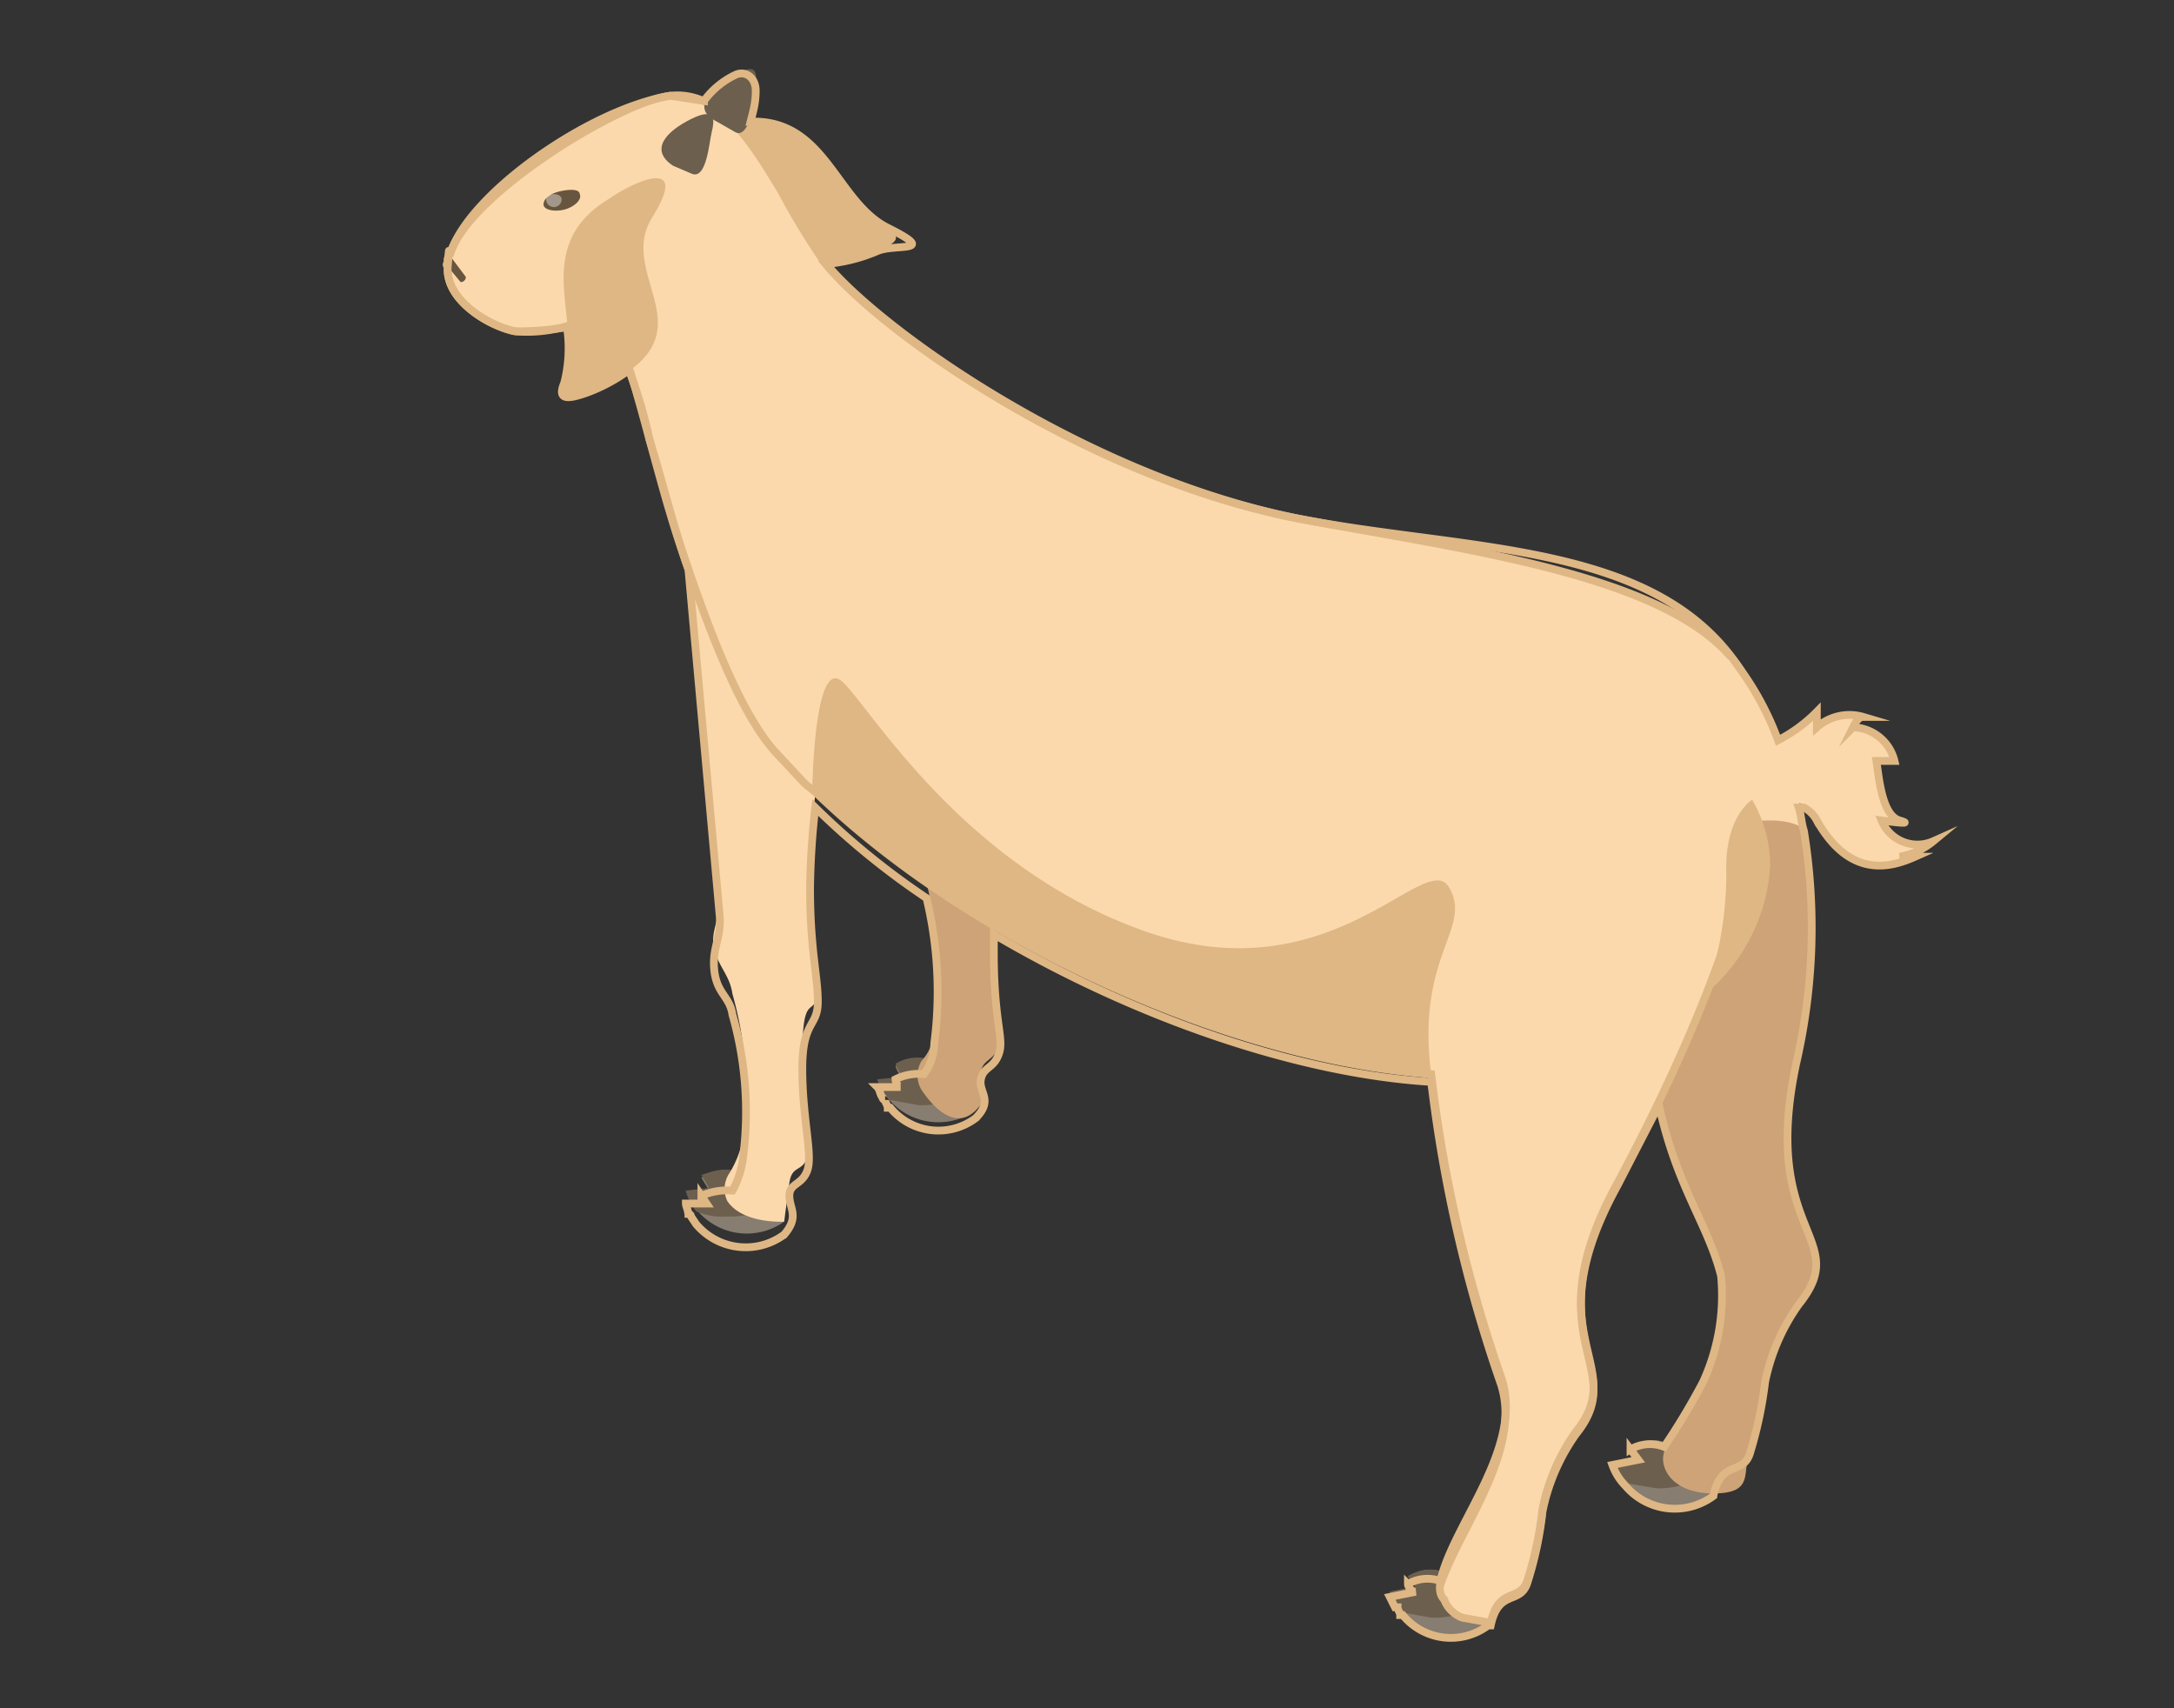 <svg xmlns="http://www.w3.org/2000/svg" xmlns:xlink="http://www.w3.org/1999/xlink" viewBox="0 0 84 66"><rect x="0" y="0" width="84" height="66" fill="#333333" stroke="none"/><defs><style>.cls-1,.cls-12{fill:none;}.cls-2{fill:#dfb784;}.cls-3{fill:#877d71;}.cls-4{fill:#6c5f4e;}.cls-5{fill:#cda377;}.cls-6,.cls-7{fill:#fbd9ac;}.cls-12,.cls-7{stroke:#dfb784;stroke-miterlimit:10;stroke-width:0.3px;}.cls-8{fill:#68553f;}.cls-9{opacity:0.39;}.cls-10{clip-path:url(#clip-path);}.cls-11{fill:#fff;}</style><clipPath id="clip-path"><rect id="SVGID" class="cls-1" x="21.1" y="7.5" width="0.6" height="0.55"/></clipPath></defs><g id="Layer_2" data-name="Layer 2"><path class="cls-2" d="M33.9,9.7c-5.3,2.1-3.8-2.5-6.4-3.2s-.6-1.6.7-1.8c3.6-.6,3.9,3,6.1,4.1.6.4.3.6-.4.9"/><path class="cls-3" d="M62.3,56.5a2.2,2.2,0,0,0,.5.8,2.5,2.5,0,0,0,3.4.4l-.6-.6-.2-.2c-.7-1.5-1.7-1.4-2.4-1l.3.4Z"/><path class="cls-4" d="M62.3,56.5a2.2,2.2,0,0,0,.5.8l1.2.2a2.9,2.9,0,0,0,1.6-.4l-.2-.2c-.7-1.5-1.7-1.4-2.4-1l.3.4Z"/><path class="cls-5" d="M64.3,56.1c-.2.6.3,1.6,1.9,1.6s1.1-.8,1.4-1.6a15.7,15.7,0,0,0,.6-2.8,7.8,7.8,0,0,1,1.3-3c2.1-2.6-1.5-2.7-.1-9.3a23.3,23.3,0,0,0,.3-9,13.8,13.8,0,0,0-2.5-6.2c-.6-.7-1.3-.4-2,.7a17.1,17.1,0,0,0-1.4,6.1c-1.1,11.6,1.9,13.2,2.7,16.6a8,8,0,0,1-.7,4.1c-.6,1.6-1.3,1.9-1.5,2.8"/><path class="cls-3" d="M56.8,61.9l.7.8a2.5,2.5,0,0,1-3.8-1.2l1-.2-.3-.4c.7-.4,1.7-.5,2.4,1"/><path class="cls-4" d="M53.7,61.5a2.2,2.2,0,0,0,.5.8l1.1.2a3.3,3.3,0,0,0,1.7-.4l-.2-.2c-.7-1.5-1.7-1.4-2.4-1l.3.4Z"/><path class="cls-3" d="M37,42.1l.7.8a2.5,2.5,0,0,1-3.8-1.2h1a1.4,1.4,0,0,1-.3-.5,1.6,1.6,0,0,1,2.4,1"/><path class="cls-4" d="M33.9,41.7a2.2,2.2,0,0,0,.5.8l1.1.2a3.3,3.3,0,0,0,1.7-.4l-.2-.2a1.6,1.6,0,0,0-2.4-1,1.4,1.4,0,0,0,.3.5Z"/><path class="cls-3" d="M29.6,46.4l.7.8A2.5,2.5,0,0,1,26.5,46h.9l-.3-.5c.8-.3,1.7-.5,2.5,1"/><path class="cls-4" d="M26.5,46a2,2,0,0,0,.4.8,2.5,2.5,0,0,0,1.2.2,3.3,3.3,0,0,0,1.7-.4l-.2-.2c-.8-1.5-1.7-1.3-2.5-1l.3.5Z"/><path class="cls-5" d="M39.4,20.8a86.1,86.1,0,0,0-.7,8.7c0,2.4.3,3.4.3,4.4s-.6.7-.6,2.6.4,3.3.2,3.9-.6.5-.7,1,.5.8-.2,1.5-1.5.1-2.1-.8a1.1,1.1,0,0,1,0-1.1,1.9,1.9,0,0,0,.5-1.3,15.5,15.5,0,0,0-.3-5.6c-.2-.7-.6-.8-.8-1.7s.3-1.3.2-2.2c-.6-5.4-1.5-11.4-1.5-11.4Z"/><path class="cls-6" d="M27.8,34.5c.1.9-.4,1.5-.2,2.2s.6,1,.7,1.7a13.7,13.7,0,0,1,.4,5.6,3.9,3.9,0,0,1-.5,1.3,1.1,1.1,0,0,0-.1,1.1c.6.9,2.2.8,2.2.8s.1-.8.2-1.5.5-.4.7-1-.2-1.2-.2-3.9.5-1.3.6-2.6-.3-2-.3-4.4h0a30.3,30.3,0,0,1,.2-3.1,23.3,23.3,0,0,1,.2-2.9,21.5,21.5,0,0,1,.3-2.6l-1.1-.4-1.7-.6-2.7-2.4a.8.8,0,0,0,.1.3l1.2,12.5"/><path class="cls-7" d="M17.3,10.3c-.1,1.3,1.6,2.3,2.6,2.5a12,12,0,0,0,3.5-.5c.6.6,1.1,2.5,1.7,4.7s.9,3.3,1.5,5,1.9,5.5,3.4,7.1.9,1,1.5,1.5C37.8,36.7,48,41,55.3,41.5A55.4,55.4,0,0,0,58,53.2c.9,2.6-1.7,5.5-2.3,7.7-.1.4-.1.7.1.9a1.2,1.2,0,0,0,.7.7l1.1.2c.3-1.4,1.1-.8,1.4-1.6a14,14,0,0,0,.6-2.8,7.8,7.8,0,0,1,1.3-3c2.1-2.6-1.7-3.6,1.6-9.6,4.4-8.2,7.1-16.4,4.7-19.9S57,21.3,50.5,20.1c-8.6-1.6-17-7.7-18.8-10.2a27.5,27.5,0,0,1-1.5-2.5c-1.2-2-2.4-3.9-4.3-3.7s-7.8,3.8-8.5,6.1a.4.4,0,0,0-.1.3c0,.1-.1.1,0,.2"/><path class="cls-6" d="M65.2,26.5A21.3,21.3,0,0,0,66.5,31c.2.5.2.6.8.7s1.5-.2,2.4.3a13.8,13.8,0,0,0-2.5-6.2c-.6-.7-1.3-.4-2,.7"/><path class="cls-2" d="M66.7,33.5a14,14,0,0,1-.8,4.9,7,7,0,0,0,2.5-5,5.1,5.1,0,0,0-.7-2.5s-1,.6-1,2.6"/><path class="cls-2" d="M31.4,30.1a.7.7,0,0,0,.1.5C37.8,36.7,48,41,55.3,41.5c-.6-4.6,1.6-5.6.7-7.2S51.5,38.5,44.3,36s-10.8-8.9-11.8-9.7-1.1,3.8-1.1,3.8"/><path class="cls-6" d="M73.4,33H74c-.9.4-2.5.9-3.8-1.4a1.2,1.2,0,0,0-.5-.5,7,7,0,0,0-3-.6c-1,.1,0-1.4.6-1.5a5.3,5.3,0,0,0,2.9-1.6v.6a1.9,1.9,0,0,1,1.8-.4c-.2,0-.3.2-.4.4a1.7,1.7,0,0,1,1.6,1.3h-.7c.1.6.2,2.1.9,2.3s-.7,0-.7,0a1.5,1.5,0,0,0,2,.8,2.8,2.8,0,0,1-1.3.6"/><path class="cls-4" d="M28.4,5.1l-.7-.4c-1-.5-.3-1.2.7-1.8s.8.1.8.6-.3,1.9-.8,1.6"/><path class="cls-4" d="M26.7,6.7,26,6.4c-.9-.6-.3-1.3.7-1.8s.9.1.8.5-.2,1.9-.8,1.6"/><path class="cls-2" d="M22.6,15.2c5.4-2.1,1.1-4.4,2.6-6.8s-.7-1.4-1.7-.7c-3.1,1.9-.9,4.8-1.7,7.1-.3.7.2.6.8.4"/><path class="cls-8" d="M17.3,10.3l.5.6a.2.2,0,0,0,.2-.2l-.6-.8c-.1,0-.1.1-.1.2v.2"/><path class="cls-8" d="M22.4,7.5c.1.2-.2.5-.6.6s-.8,0-.8-.2.2-.4.6-.5.8-.1.8.1"/><g class="cls-9"><g class="cls-10"><path class="cls-11" d="M21.1,7.7a.3.3,0,0,0,.3.3.3.3,0,0,0,.3-.3c0-.1-.1-.2-.3-.2s-.3.1-.3.2"/></g></g><path class="cls-12" d="M17.3,10.1a.4.4,0,0,1,.1-.3c.7-2.3,5.4-5.6,8.5-6.1l1.3.2a3.2,3.2,0,0,1,1.2-1c.4-.2.8.1.8.6s-.1.8-.2,1.2c2.9-.1,3.3,3.1,5.3,4.1s.3.6-.4.9a6.4,6.4,0,0,1-2,.5c2.2,2.7,10.3,8.4,18.6,9.9C57,21.3,64,21,67.2,25.8h0a11.3,11.3,0,0,1,1.5,2.8,5.8,5.8,0,0,0,1.5-1.1v.6a1.9,1.9,0,0,1,1.8-.4c-.2,0-.3.2-.4.4a1.7,1.7,0,0,1,1.6,1.3h-.7c.1.6.2,2.1.9,2.3s-.7,0-.7,0a1.5,1.5,0,0,0,2,.8,2.8,2.8,0,0,1-1.3.6H74c-.9.4-2.5.9-3.8-1.4a1.2,1.2,0,0,0-.5-.5h-.2c.1.3.1.6.2.9a23.3,23.3,0,0,1-.3,9c-1.4,6.6,2.2,6.7.1,9.3a7.8,7.8,0,0,0-1.3,3,15.7,15.7,0,0,1-.6,2.8c-.3.8-1.1.2-1.4,1.6h0a2.5,2.5,0,0,1-3.4-.4,2.2,2.2,0,0,1-.5-.8l1-.2-.3-.4a1.5,1.5,0,0,1,1.3-.1,26.5,26.5,0,0,0,1.5-2.5,8,8,0,0,0,.7-4.1c-.5-2-1.7-3.4-2.4-6.6l-1.6,3.1c-3.3,6,.5,7-1.6,9.6a7.8,7.8,0,0,0-1.3,3,14,14,0,0,1-.6,2.8c-.3.8-1.1.2-1.4,1.6h-.1a2.4,2.4,0,0,1-3.3-.4h-.1c0-.1-.1-.2-.1-.3h-.1l-.2-.4h0l1-.2h-.1c-.1-.1-.2-.2-.2-.3a1.5,1.5,0,0,1,1.3-.1c.8-2.2,3.1-5.1,2.3-7.6a55.4,55.4,0,0,1-2.7-11.7h0c-5-.3-11.3-2.4-16.9-5.7v.7c0,2.7.4,3.3.2,3.9s-.6.5-.7,1,.5.8-.2,1.5h0a2.4,2.4,0,0,1-3.3-.4h-.1c0-.1-.1-.2-.1-.3a.1.1,0,0,1-.1-.1c-.1-.1-.1-.3-.2-.4h.9c-.1,0-.2-.2-.2-.3a2,2,0,0,1,1.1-.2,2.1,2.1,0,0,0,.4-1.2,15.5,15.5,0,0,0-.3-5.6,29.8,29.8,0,0,1-4.3-3.5h0a30.3,30.3,0,0,0-.2,3.1h0c0,2.4.3,3.4.3,4.4s-.6.7-.6,2.6.4,3.3.2,3.9-.7.5-.7,1,.4.8-.2,1.5h0a2.5,2.5,0,0,1-3.4-.4h0l-.2-.3a.1.1,0,0,0-.1-.1c0-.1-.1-.3-.1-.4h.8l-.2-.3a2.5,2.5,0,0,1,1.2-.2,3.4,3.4,0,0,0,.4-1.2,13.7,13.7,0,0,0-.4-5.6c-.1-.7-.6-.8-.7-1.7s.3-1.3.2-2.2L26.6,22h0c-.6-1.7-1-3.4-1.5-5a17.3,17.3,0,0,0-.8-2.7,6.5,6.5,0,0,1-1.7.9c-.6.2-1.1.3-.8-.4a5.4,5.4,0,0,0,.1-2.2,5.4,5.4,0,0,1-2,.2c-1-.2-2.7-1.2-2.6-2.5S17.3,10.2,17.3,10.1Z"/></g></svg>
